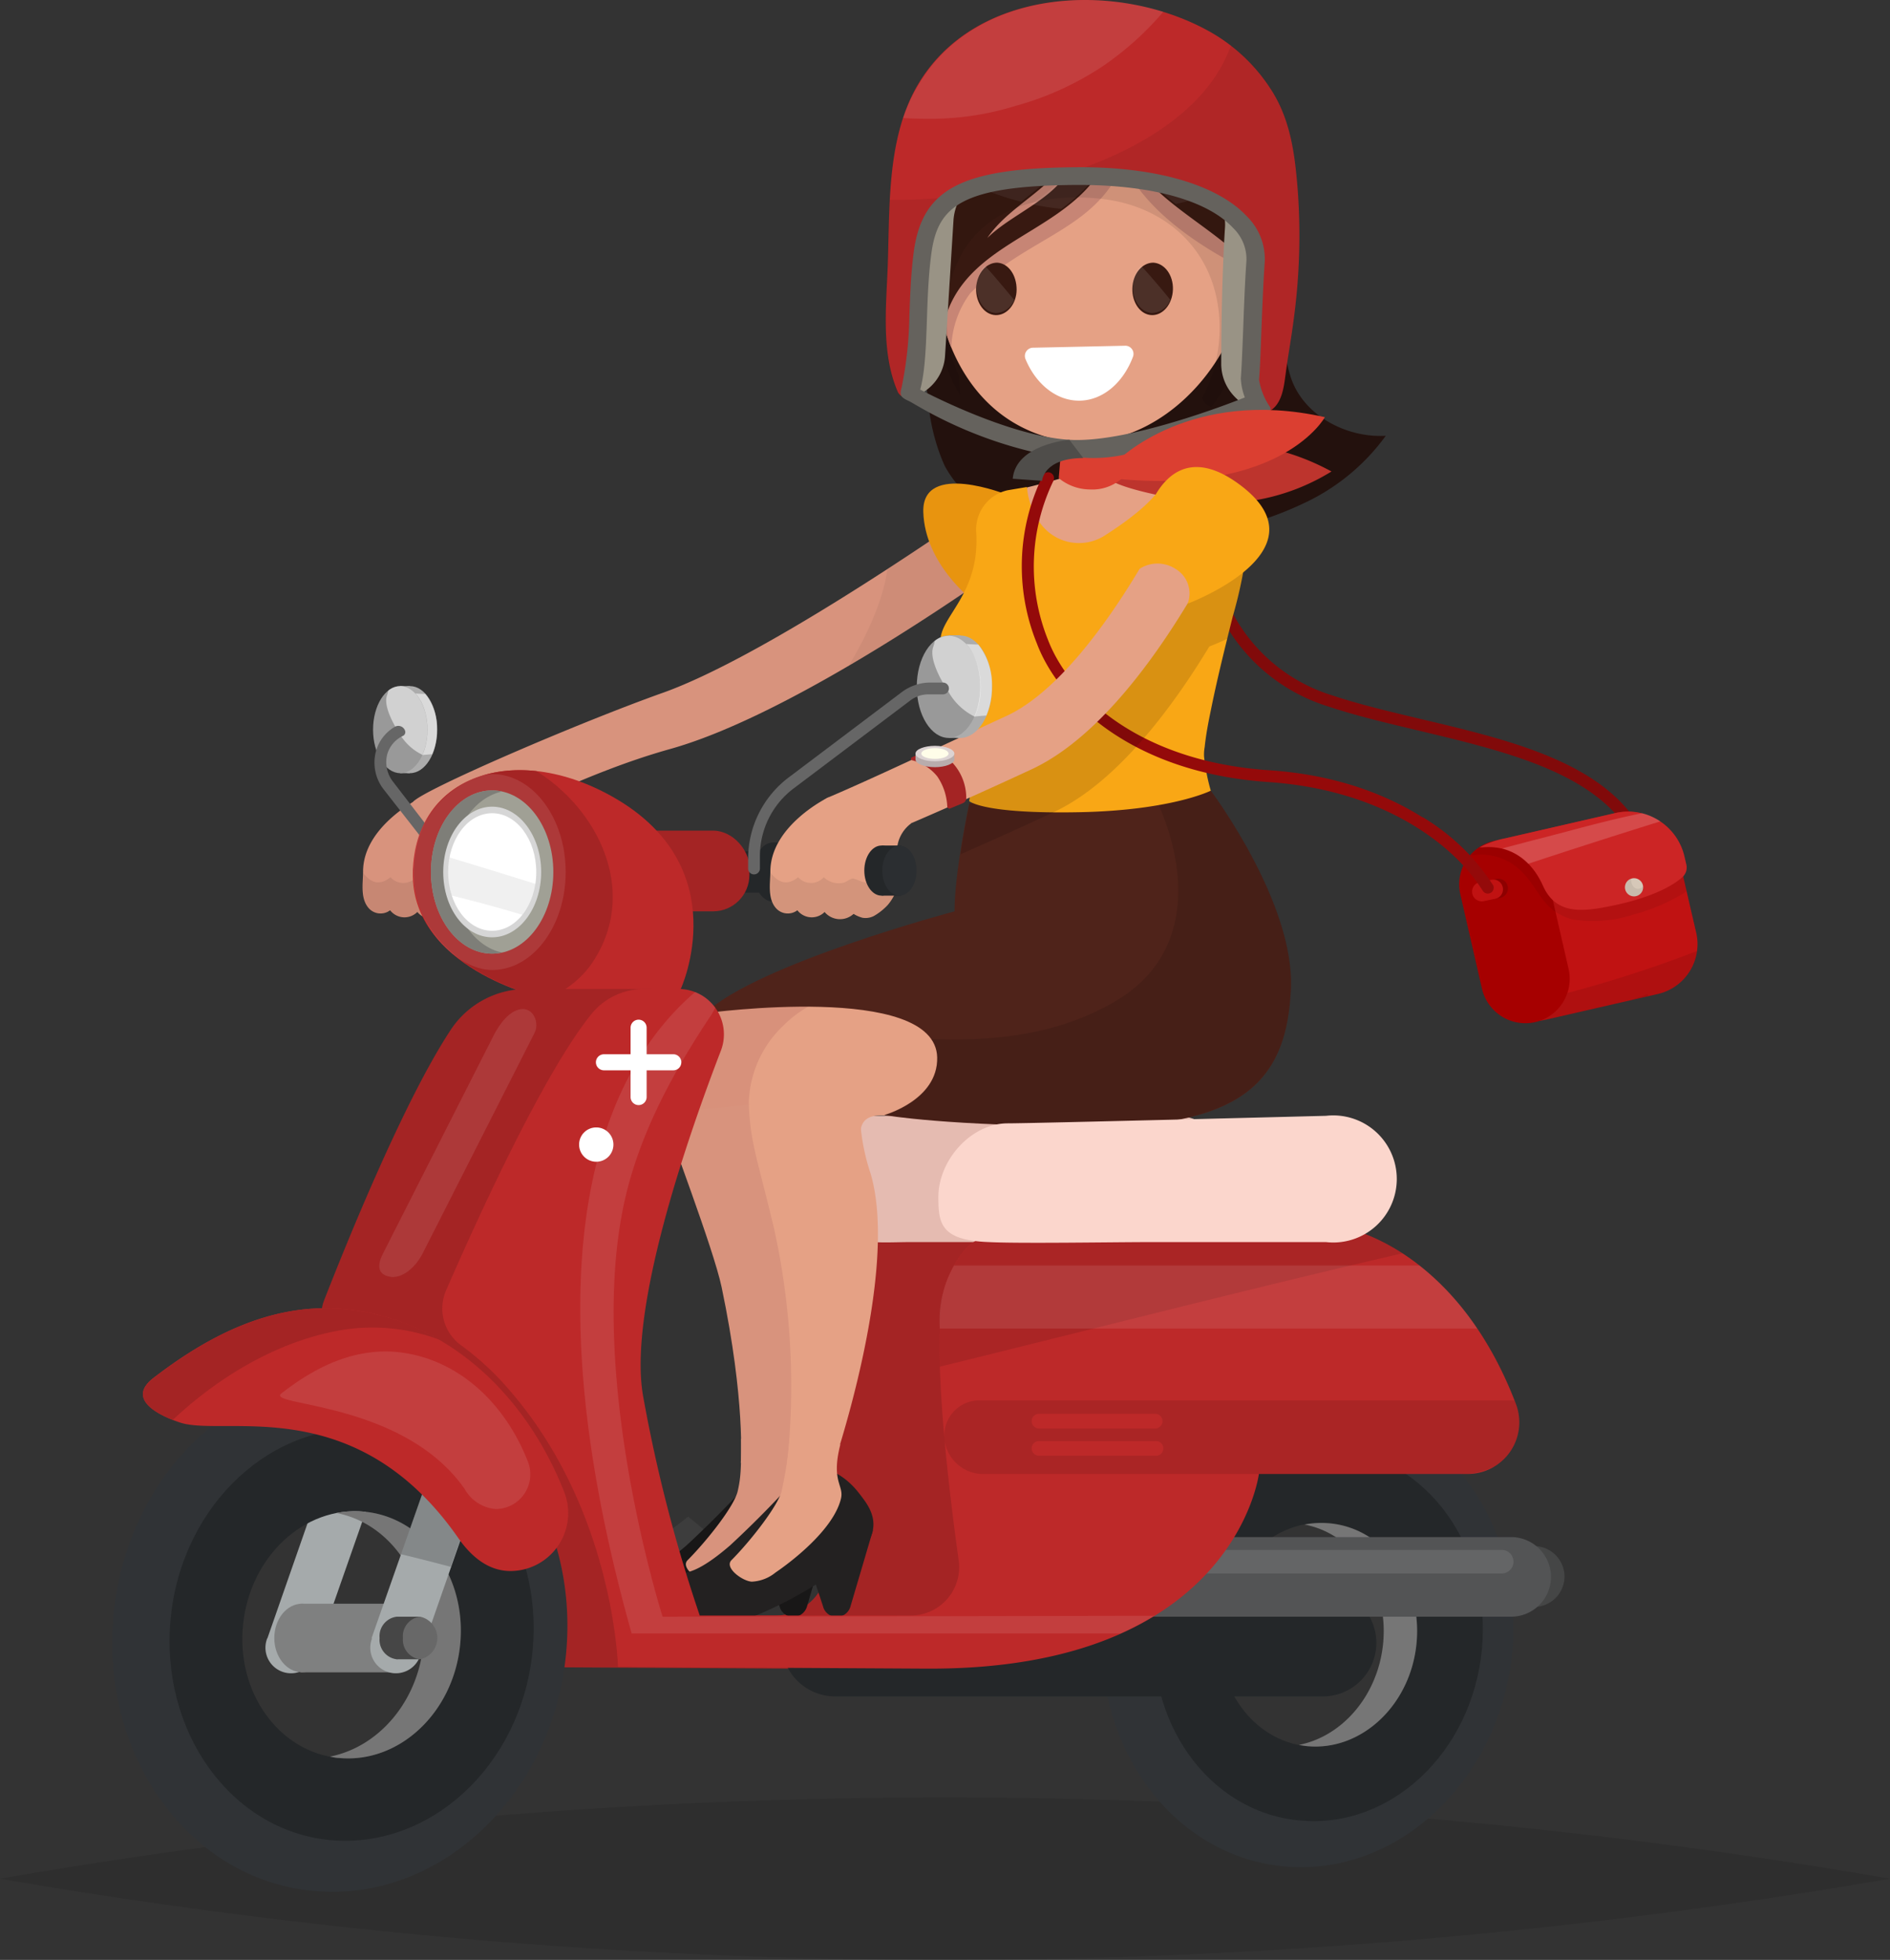 <svg xmlns="http://www.w3.org/2000/svg" viewBox="0 0 208.22 215.87"><rect x="0" y="0" width="208.22" height="215.87" fill="#333333" stroke="none"/><defs><style>.cls-1,.cls-11{opacity:0.1;}.cls-2{fill:#810a0a;}.cls-3{fill:#d8937d;}.cls-4{opacity:0.08;}.cls-5,.cls-6{opacity:0.05;}.cls-11,.cls-13,.cls-37,.cls-6,.cls-61,.cls-8{fill:#fff;}.cls-7{fill:#3f3f3f;}.cls-47,.cls-8{opacity:0.07;}.cls-9{fill:#545151;}.cls-10{fill:#654e4c;}.cls-12{fill:#acacac;}.cls-13{opacity:0.55;}.cls-14{fill:#999;}.cls-15{fill:#666;}.cls-16{fill:#242729;}.cls-17{fill:#454646;}.cls-18{fill:#a42424;}.cls-19{fill:#bd2929;}.cls-20{fill:#a5aaab;}.cls-21{fill:#303336;}.cls-22{fill:#767676;}.cls-23{fill:#7f8080;}.cls-24{fill:#e5bbb1;}.cls-25{opacity:0.2;}.cls-26{fill:#464646;}.cls-27{fill:#686868;}.cls-28{fill:#535455;}.cls-29{fill:#d8917b;}.cls-30{fill:#e5a185;}.cls-31{fill:#4f231a;}.cls-32{opacity:0.11;}.cls-33{fill:#23110d;}.cls-34{fill:#e8940f;}.cls-35{fill:#f9a715;}.cls-36{fill:#c78575;}.cls-38{fill:#381911;}.cls-39{fill:#181717;}.cls-40{fill:#232121;}.cls-41{fill:#fbd6cc;}.cls-42{fill:#96968a;}.cls-43{fill:#7e7e78;}.cls-44{fill:#d6d6d6;}.cls-45{opacity:0.06;}.cls-46{fill:#999385;}.cls-48{fill:#65625d;}.cls-49{fill:#940a0a;}.cls-50{opacity:0.13;}.cls-51{fill:#2b2e31;}.cls-52{fill:#bd342d;}.cls-53{fill:#db3f31;}.cls-54{fill:#b8acac;}.cls-55{fill:#dcd3d3;}.cls-56{fill:#fffde9;}.cls-57{fill:#c01212;}.cls-58{opacity:0.09;}.cls-59{fill:#a60000;}.cls-60{fill:#cc2525;}.cls-61{opacity:0.17;}.cls-62{fill:#d6c8b8;}.cls-63{fill:#8e0000;}.cls-64{fill:#4f4d4a;}</style></defs><title>Asset 1</title><g id="Layer_2" data-name="Layer 2"><g id="_ÎÓÈ_1" data-name="—ÎÓÈ_1"><path class="cls-1" d="M208.22,206.93a616,616,0,0,1-104.11,8.94A616,616,0,0,1,0,206.93a610,610,0,0,1,208.22,0Z"/><g id="_Group_" data-name="&lt;Group&gt;"><path id="_Path_" data-name="&lt;Path&gt;" class="cls-2" d="M178.77,90.59c-4.41-5.83-13.61-8-22.52-10.13-3.55-.84-6.91-1.64-9.93-2.65A19.87,19.87,0,0,1,133.41,65.3c0-.14-.08-.24-.11-.3l.49-.22.44-.64c.2.14.26.3.41.73a18.64,18.64,0,0,0,12.09,11.71c3,1,6.3,1.78,9.82,2.62,9.13,2.16,18.57,4.4,23.26,10.6Z"/></g><path id="_Path_2" data-name="&lt;Path&gt;" class="cls-3" d="M46.38,87.84S40,90.93,40,96c0,1.3-.34,3,.67,4.08a1.74,1.74,0,0,0,2.31.18,2,2,0,0,0,3,.19,2.21,2.21,0,0,0,3.19.21,3.66,3.66,0,0,0,1,.43,2,2,0,0,0,1.24-.2,6.46,6.46,0,0,0,1.54-1.23,5.5,5.5,0,0,0,1.13-4.86,3.85,3.85,0,0,1,1.42-4.1Z"/><path id="_Path_3" data-name="&lt;Path&gt;" class="cls-4" d="M50.16,97.13a9.72,9.72,0,0,0-1.07-.37c-.33,0-.74.39-1.08.47a2.36,2.36,0,0,1-2.16-.61,1.9,1.9,0,0,1-2.83,0c-1.33,1.07-2.28.46-3-.45,0,1.28-.3,2.94.67,3.93a1.74,1.74,0,0,0,2.31.18,2,2,0,0,0,3,.19,2.21,2.21,0,0,0,3.19.21,3.81,3.81,0,0,0,1,.43,2,2,0,0,0,1.24-.2,6.46,6.46,0,0,0,1.54-1.23,5.35,5.35,0,0,0,1.25-4.06A3.93,3.93,0,0,1,50.16,97.13Z"/><g id="_Group_2" data-name="&lt;Group&gt;"><path id="_Path_4" data-name="&lt;Path&gt;" class="cls-3" d="M111,58.2c-1-1.42-.8-3.94-2.24-2.93-6.35,4.43-25,17.17-35.63,21C63.82,79.57,46.59,87,45.51,88.32c.7,1.07,4.26-.57,4.87.55.5,2.63,1.25,2.22,1.55,2.14,4.36-1.2,12.18-5.79,21.93-8.52C85.78,79.15,103,67.57,109.65,62.92a3.24,3.24,0,0,0,.75-4.57Z"/></g><g id="_Group_3" data-name="&lt;Group&gt;" class="cls-5"><path id="_Path_5" data-name="&lt;Path&gt;" d="M111,58.2c-1-1.42-.8-3.94-2.24-2.93-2.34,1.63-6.35,4.39-11,7.41-.5,3.81-2.61,7.89-4.24,10.63,6.71-3.93,12.76-8,16.11-10.39a3.24,3.24,0,0,0,.75-4.57Z"/></g><path id="_Path_6" data-name="&lt;Path&gt;" class="cls-6" d="M75.81,167.05c-3.24,2.58-8.18,6-10.67,5.13l-.25-.08a18.81,18.81,0,0,0,.77,3.65c.77-.09,1.55-.19,2.32-.32a23.59,23.59,0,0,0,8.17-2.84,25.62,25.62,0,0,0,3.33-2.36c-.9-.83-1.8-1.65-2.75-2.44Z"/><path id="_Path_7" data-name="&lt;Path&gt;" class="cls-7" d="M140.2,35.52l1,1.5a64.68,64.68,0,0,1-1.63,8.41s-3.9,3.47-21.22,3c-13.5-.4-19.18-4.88-19.18-4.88s.94-5.2.69-6.63Z"/><path id="_Path_8" data-name="&lt;Path&gt;" class="cls-8" d="M110.57,29.46a2.31,2.31,0,0,0-2,2.52,2.83,2.83,0,0,0,0,.29c1.15-.64,2.29-1.28,3.42-2A1.79,1.79,0,0,0,110.57,29.46Z"/><path id="_Path_9" data-name="&lt;Path&gt;" class="cls-9" d="M102.42,91.64c.07.14,0,.07,0,0Z"/><path id="_Path_10" data-name="&lt;Path&gt;" class="cls-9" d="M102.42,91.64Z"/><polygon id="_Path_11" data-name="&lt;Path&gt;" class="cls-9" points="102.42 91.64 102.42 91.64 102.42 91.64 102.42 91.64"/><path id="_Path_12" data-name="&lt;Path&gt;" class="cls-10" d="M135.56,11.54v.06C135.69,11.68,135.68,11.64,135.56,11.54Z"/><path id="_Path_13" data-name="&lt;Path&gt;" class="cls-11" d="M104.52,14.66c-.66.12-1.33.26-2,.43Z"/><rect id="_Rectangle_" data-name="&lt;Rectangle&gt;" class="cls-12" x="44.09" y="75.57" width="1.07" height="9.59" transform="translate(89.24 160.73) rotate(180)"/><path id="_Path_14" data-name="&lt;Path&gt;" class="cls-12" d="M42.17,80.37c0,2.64,1.34,4.79,3,4.79s3-2.15,3-4.79-1.34-4.8-3-4.8S42.17,77.72,42.17,80.37Z"/><path id="_Path_15" data-name="&lt;Path&gt;" class="cls-13" d="M43.65,76.23c1.07.09,2.14.17,3.21.21a6,6,0,0,1,1.28,3.93,6.91,6.91,0,0,1-.52,2.7c-1.56.11-3.1.33-4.64.57a6.54,6.54,0,0,1-.81-3.27A5.79,5.79,0,0,1,43.65,76.23Z"/><path id="_Path_16" data-name="&lt;Path&gt;" class="cls-14" d="M41.1,80.37c0,2.64,1.34,4.79,3,4.79s3-2.15,3-4.79-1.34-4.8-3-4.8S41.1,77.72,41.1,80.37Z"/><path id="_Path_17" data-name="&lt;Path&gt;" class="cls-13" d="M44.05,80.86c-.65-1-1.85-3.1-1.41-4.28a2.69,2.69,0,0,0,.14-.52,2.13,2.13,0,0,1,1.31-.49c1.64,0,3,2.15,3,4.8a7,7,0,0,1-.55,2.77A5.79,5.79,0,0,1,44.05,80.86Z"/><g id="_Group_4" data-name="&lt;Group&gt;"><path id="_Path_18" data-name="&lt;Path&gt;" class="cls-15" d="M47,93l1-.79-4.67-6.07a3.5,3.5,0,0,1-.66-3.09,3.24,3.24,0,0,1,1.73-2,.46.46,0,0,0,.22-.58h0a.78.78,0,0,0-1.13-.41,4.5,4.5,0,0,0-2.09,2.76A4.81,4.81,0,0,0,42.31,87Z"/></g><path id="_Path_19" data-name="&lt;Path&gt;" class="cls-16" d="M47.79,98.32H94.7A2.27,2.27,0,0,0,97,96.05h0a2.28,2.28,0,0,0-2.27-2.28H47.79a2.29,2.29,0,0,0-2.28,2.28h0A2.28,2.28,0,0,0,47.79,98.32Z"/><path id="_Path_20" data-name="&lt;Path&gt;" class="cls-17" d="M168.11,177H169a3.37,3.37,0,0,0,3.36-3.36h0a3.37,3.37,0,0,0-3.36-3.35h-.92a3.37,3.37,0,0,0-3.36,3.35h0A3.37,3.37,0,0,0,168.11,177Z"/><rect id="_Rectangle_2" data-name="&lt;Rectangle&gt;" class="cls-18" x="64.79" y="91.5" width="17.77" height="8.89" rx="4" ry="4" transform="translate(147.35 191.88) rotate(180)"/><path id="_Path_21" data-name="&lt;Path&gt;" class="cls-19" d="M75,108.93s6.18-13.37-7.42-21.12c-10.94-6.23-21.88-2.33-22.1,8.24s14.08,13.81,14.08,13.81Z"/><path id="_Path_22" data-name="&lt;Path&gt;" class="cls-18" d="M59.09,84.93C66.22,89.39,70.5,98.72,65,106.4a10.85,10.85,0,0,1-4.32,3.4l-1,.06s-14.3-3.25-14.08-13.81C45.68,88.29,51.61,84.13,59.09,84.93Z"/><path id="_Path_23" data-name="&lt;Path&gt;" class="cls-18" d="M134,135.28s15.56,2.7,21,27.07H124.39S121.66,184,87.74,183.79l-33.93-.19s-.4-17.15-11.89-30.42a51.65,51.65,0,0,0-5-5.14,4.31,4.31,0,0,1-1.21-4.83c2.6-6.65,8.88-22.14,14-29.86a10,10,0,0,1,8.3-4.42H71.83s-10.35,31.29-8,44.55a109.69,109.69,0,0,0,7.59,24.46h14a5.72,5.72,0,0,0,5.66-6.62c-1.49-9.43-3.64-26-1-30.42,2.28-3.77,3.9-4.48,3.9-4.48Z"/><path id="_Path_24" data-name="&lt;Path&gt;" class="cls-20" d="M29.46,180.45l8-22.92a26.1,26.1,0,0,0,4.66.39,3,3,0,0,0,1.29-.31l-8.65,24.7a2.82,2.82,0,1,1-5.32-1.86Z"/><g id="_Group_5" data-name="&lt;Group&gt;"><path id="_Compound_Path_" data-name="&lt;Compound Path&gt;" class="cls-21" d="M34.52,208.27c13.76,1.31,26.22-10.29,27.82-25.9s-8.24-29.33-22-30.64S14.13,162,12.53,177.64,20.77,207,34.52,208.27Zm-11-26.94a18.86,18.86,0,0,1,1.13-5.49,2.42,2.42,0,0,1-.15-2.05c2-5.94,6.62-10.23,13.22-10.8a2.75,2.75,0,0,1,1.55.29c8.11,1.1,12.86,7.31,12.93,15.33,0,7.09-4.4,15.7-12.09,17.45C31.14,198.1,23.22,189.54,23.56,181.33Z"/></g><g id="_Group_6" data-name="&lt;Group&gt;"><path id="_Compound_Path_2" data-name="&lt;Compound Path&gt;" class="cls-16" d="M36.4,202.68c11,1,21-8.23,22.26-20.72s-6.59-23.47-17.6-24.51-21,8.23-22.25,20.72S25.4,201.64,36.4,202.68Zm-9.62-23.75c.77-7.49,6.75-13.06,13.35-12.43s11.33,7.21,10.56,14.7-6.75,13.06-13.35,12.43S26,186.42,26.78,178.93Z"/></g><path id="_Path_25" data-name="&lt;Path&gt;" class="cls-22" d="M46.63,181.2c.73-7.11-3.5-13.39-9.57-14.55a10.46,10.46,0,0,1,3.07-.15c6.6.62,11.33,7.21,10.56,14.7s-6.75,13.06-13.35,12.43c-.34,0-.67-.09-1-.15C41.64,192.45,46,187.51,46.63,181.2Z"/><path id="_Path_26" data-name="&lt;Path&gt;" class="cls-23" d="M30.22,180.42c0,2.08,1.37,3.77,3.06,3.77s3.06-1.69,3.06-3.77-1.37-3.78-3.06-3.78S30.22,178.33,30.22,180.42Z"/><rect id="_Path_27" data-name="&lt;Path&gt;" class="cls-23" x="33.09" y="176.64" width="10" height="7.56"/><g id="_Group_7" data-name="&lt;Group&gt;"><path id="_Compound_Path_3" data-name="&lt;Compound Path&gt;" class="cls-21" d="M141.43,205.57c12.44,1.18,23.7-9.31,25.16-23.43s-7.46-26.52-19.9-27.7-23.7,9.3-25.16,23.42S129,204.39,141.43,205.57Zm-9.92-24.37a16.64,16.64,0,0,1,1-5,2.16,2.16,0,0,1-.15-1.85c1.8-5.37,6-9.26,12-9.77a2.48,2.48,0,0,1,1.41.26c7.33,1,11.63,6.61,11.69,13.87.05,6.41-4,14.19-10.94,15.77C138.37,196.37,131.2,188.63,131.51,181.2Z"/></g><g id="_Group_8" data-name="&lt;Group&gt;"><path id="_Compound_Path_4" data-name="&lt;Compound Path&gt;" class="cls-16" d="M143.13,200.51c10,1,19-7.44,20.12-18.74s-6-21.22-15.91-22.16-19,7.44-20.13,18.74S133.17,199.57,143.13,200.51ZM134.42,179c.7-6.78,6.1-11.81,12.08-11.24s10.24,6.52,9.55,13.3S149.94,192.9,144,192.33,133.72,185.81,134.42,179Z"/></g><path id="_Path_28" data-name="&lt;Path&gt;" class="cls-22" d="M152.37,181.09c.66-6.44-3.16-12.12-8.65-13.17a9.9,9.9,0,0,1,2.78-.13c6,.56,10.24,6.52,9.55,13.3S149.94,192.9,144,192.33a8.87,8.87,0,0,1-.9-.14C147.86,191.26,151.78,186.79,152.37,181.09Z"/><path id="_Path_29" data-name="&lt;Path&gt;" class="cls-23" d="M137.53,180.38c0,1.88,1.24,3.41,2.77,3.41s2.77-1.53,2.77-3.41S141.83,177,140.3,177,137.53,178.49,137.53,180.38Z"/><rect id="_Path_30" data-name="&lt;Path&gt;" class="cls-23" x="140.13" y="176.96" width="9.05" height="6.84"/><path id="_Path_31" data-name="&lt;Path&gt;" class="cls-24" d="M90.75,134.13a3.82,3.82,0,0,1-.3-1.13c-.41-3.16,1.82-10.1,5.81-10.1H130a7,7,0,0,1,0,13.91H100.1C97.17,136.81,92.1,137.35,90.75,134.13Z"/><path id="_Path_32" data-name="&lt;Path&gt;" class="cls-20" d="M40.93,180.45l9-25.62a13.17,13.17,0,0,0,4.38,4.55l-8,22.93a2.82,2.82,0,1,1-5.32-1.86Z"/><path id="_Path_33" data-name="&lt;Path&gt;" class="cls-25" d="M44.18,171.19l5.72-16.36a13.17,13.17,0,0,0,4.38,4.55l-4.62,13.2Q46.93,171.85,44.18,171.19Z"/><g id="_Group_9" data-name="&lt;Group&gt;"><path id="_Path_34" data-name="&lt;Path&gt;" class="cls-26" d="M41.82,180.42a2.16,2.16,0,0,0,1.89,2.34,2.4,2.4,0,0,0,0-4.69A2.16,2.16,0,0,0,41.82,180.42Z"/><rect id="_Rectangle_3" data-name="&lt;Rectangle&gt;" class="cls-26" x="43.71" y="178.07" width="2.58" height="4.69" transform="translate(90 360.83) rotate(180)"/><path id="_Path_35" data-name="&lt;Path&gt;" class="cls-27" d="M44.39,180.42a2.16,2.16,0,0,0,1.9,2.34,2.4,2.4,0,0,0,0-4.69A2.16,2.16,0,0,0,44.39,180.42Z"/></g><path id="_Path_36" data-name="&lt;Path&gt;" class="cls-16" d="M104.48,182.38c3-.15,6,.12,8.57-1.71a7.77,7.77,0,0,0,3-5.62h29.68a5.9,5.9,0,1,1,0,11.8H92a5.91,5.91,0,0,1-5.61-4.09C92.44,182.89,98.44,182.7,104.48,182.38Z"/><path id="_Path_37" data-name="&lt;Path&gt;" class="cls-28" d="M123.42,178.07h43.06a4.39,4.39,0,0,0,4.39-4.38h0a4.4,4.4,0,0,0-4.39-4.39H123.42a4.4,4.4,0,0,0-4.39,4.39h0A4.4,4.4,0,0,0,123.42,178.07Z"/><g id="_Group_10" data-name="&lt;Group&gt;"><path id="_Path_38" data-name="&lt;Path&gt;" class="cls-29" d="M98.38,110.51l-6.56-.7c-4.26-.45-11.56-.47-14.83,2.3s-4.78,5.19-3.82,10.7a18.34,18.34,0,0,0,1.18,3.45c2.08.39,2.64-2.23,4.75-2,1.75.23,3.52.4,5.28.55.38,0,.76,0,1.13,0-.25-.71-.53,1.16-.84.4-1.72-4.17,4.86-4.14,5.59-4.06l7.29.7a5.56,5.56,0,0,0,6.06-5A5.88,5.88,0,0,0,98.38,110.51Z"/></g><g id="_Group_11" data-name="&lt;Group&gt;"><path id="_Path_39" data-name="&lt;Path&gt;" class="cls-30" d="M107.33,109.2H95.53a12.77,12.77,0,0,0-9.17,3.71,12.14,12.14,0,0,0-3.31,12.53l.24.82,1.28-.05a2.1,2.1,0,0,1,1.89-.2l1.11.09c2.6-.22,4.72.1,7.33,0-.94-4.88,3.77-2.77,6.21-2.91,3.11-.19,6.39-.45,6.39-.45,3,0,5.72-3.22,5.72-7.61h0A5.89,5.89,0,0,0,107.33,109.2Z"/></g><path id="_Path_40" data-name="&lt;Path&gt;" class="cls-31" d="M77.68,111.6s25.4-3.49,25.57,4.88c.1,4.7-5.83,6.34-5.83,6.34s6.91,1.24,23.51,1.24,20.86-5.6,21.29-15.13-8.83-21.84-8.83-21.84l-26.61,1.39s-1.62,7.5-1.62,11.9C105.16,100.38,83.47,106.14,77.68,111.6Z"/><path id="_Path_41" data-name="&lt;Path&gt;" class="cls-32" d="M133.39,87.09l-6.31.33c3.88,7.94,4.53,17.74-4.2,22.86-6.24,3.67-13.24,4.43-20.29,4.16a3.57,3.57,0,0,1,.66,2c.1,4.7-5.83,6.34-5.83,6.34s6.91,1.24,23.51,1.24,20.86-5.6,21.29-15.13S133.39,87.09,133.39,87.09Z"/><path id="_Path_42" data-name="&lt;Path&gt;" class="cls-30" d="M108.07,60.79l.88.7c1.78-1.81,4.6-2.94,5.89-5-.85-.4-1.71-.81-2.58-1.24C110.85,57.1,109.44,58.93,108.07,60.79Z"/><path id="_Path_43" data-name="&lt;Path&gt;" class="cls-33" d="M123.16,7.2s-3.31-2.9-6.51-1.32a38.54,38.54,0,0,0-10.32,7.55c-1.82,1.86-4.66,4.69-5.24,7.32a33.5,33.5,0,0,0-.71,6.3c0,2,.77,3.71,1.15,5.61a18.6,18.6,0,0,1,.5,5.8,20.26,20.26,0,0,0,.21,5.32,21.85,21.85,0,0,0,1.83,7.52,13.31,13.31,0,0,0,6.85,6,18.93,18.93,0,0,0,4.32,1.18c1.43.23,2.92.14,4.32.5a9.64,9.64,0,0,0,3.17.37c1.62-.09,3.23.21,4.84.11a46.59,46.59,0,0,0,5.76-.77,40.12,40.12,0,0,0,10.75-3.47A23.26,23.26,0,0,0,152.67,48c-4.45.25-9.2-2.33-10.51-6.58s-.7-8.77-1.46-13a42.64,42.64,0,0,0-3.19-10.54c-1.74-3.75-4.28-7.44-7.88-9.63a9.76,9.76,0,0,0-3.74-1.43A20.74,20.74,0,0,0,123.16,7.2Z"/><path id="_Path_44" data-name="&lt;Path&gt;" class="cls-30" d="M129.81,54.31a5.78,5.78,0,0,1,0-2.23l-.49,0a44.55,44.55,0,0,0-7.39.4,27.34,27.34,0,0,1-4.34,0c-2.51.75-4.42,1.2-4.42,1.2a11.48,11.48,0,0,1-2.67,3.18l.3.75c1,2.68,1.92,5.41,2.86,8.12,2.75-1.15,5.51-2.26,8.31-3.29s5.48-1.92,8.26-2.75A24.79,24.79,0,0,0,129.81,54.31Z"/><path id="_Path_45" data-name="&lt;Path&gt;" class="cls-34" d="M111,54.51s-9.44-3.81-9.28,1.88,5.36,9.67,5.36,9.67Z"/><path id="_Path_46" data-name="&lt;Path&gt;" class="cls-35" d="M107.07,80.74a28.84,28.84,0,0,1-.29,7.49s1.42,1.44,12.13,1.23c10.17-.2,14.48-2.37,14.48-2.37a22.6,22.6,0,0,1-.74-3.75,4.62,4.62,0,0,1,.07-1.07c.14-1.35.4-2.7.67-4,.7-3.48,1.56-6.92,2.42-10.36a48.2,48.2,0,0,0,1.53-7.33c.31-3.71-1.2-7.38-5.18-8.15-.28,0-3.68-.68-3.69-.42-.06,2.3-3.85,5.12-6.8,7a5.26,5.26,0,0,1-7.17-1.53,7.9,7.9,0,0,1-1.36-3.84L111,54a4.44,4.44,0,0,0-3.46,4.47c.51,7-4.08,9.48-3.92,12.2a18.34,18.34,0,0,0,1.71,6.3C106,78.44,106.82,79.16,107.07,80.74Z"/><path id="_Path_47" data-name="&lt;Path&gt;" class="cls-30" d="M119.91,59.36h0a3.7,3.7,0,0,1-3.26-4l.44-8.95a3.66,3.66,0,0,1,3.63-3.68h0a3.68,3.68,0,0,1,3.26,4l-.43,9A3.69,3.69,0,0,1,119.91,59.36Z"/><path id="_Path_48" data-name="&lt;Path&gt;" class="cls-36" d="M123.85,49.41l.13-2.69a3.47,3.47,0,1,0-6.89-.34l-.15,3.06A14,14,0,0,0,123.85,49.41Z"/><path id="_Path_49" data-name="&lt;Path&gt;" class="cls-30" d="M119.84,48.68a14.75,14.75,0,0,1-6.79-1.4c-9.84-4.56-12.16-18.5-8.07-27.66l.06-.14a18.45,18.45,0,0,1,1.68-3,18.18,18.18,0,0,1,9.11-7.19,16.43,16.43,0,0,1,5.34-.84c10.79,0,16.73,11.58,16.22,21.2C136.89,39,129.07,48.32,119.84,48.68Z"/><path id="_Path_50" data-name="&lt;Path&gt;" class="cls-36" d="M121.17,8.48a16.43,16.43,0,0,0-5.34.84,18.18,18.18,0,0,0-9.11,7.19,18.45,18.45,0,0,0-1.68,3l-.06.14a24.58,24.58,0,0,0-.17,18.64,10.52,10.52,0,0,1,2.09-6c6.57-6.39,13.76-6.88,16.89-14.39,2.59,6.26,11.21,10.74,13.6,11.84.05-.4,0,.39,0,0C137.9,20.06,132,8.52,121.17,8.48Z"/><path id="_Path_51" data-name="&lt;Path&gt;" class="cls-37" d="M124,38.08a.9.9,0,0,1,.81,1.24c-1.06,2.8-3.26,4.75-5.82,4.81s-4.85-1.8-6-4.55a.91.91,0,0,1,.76-1.28Z"/><g id="_Group_12" data-name="&lt;Group&gt;"><path id="_Path_52" data-name="&lt;Path&gt;" class="cls-38" d="M109.86,28.93c-1.23,0-2.27,1.23-2.32,2.83s.92,2.92,2.16,2.95S112,33.48,112,31.89,111.1,29,109.86,28.93Z"/><path id="_Path_53" data-name="&lt;Path&gt;" class="cls-11" d="M107.58,31.52c0,1.59.91,2.91,2.15,2.95a2.23,2.23,0,0,0,2-1.44c-1.06-1.27-2.11-2.53-3.21-3.76A3.19,3.19,0,0,0,107.58,31.52Z"/><path id="_Path_54" data-name="&lt;Path&gt;" class="cls-38" d="M127.06,28.93c-1.23,0-2.27,1.23-2.31,2.83s.91,2.92,2.15,2.95,2.27-1.23,2.32-2.82S128.3,29,127.06,28.93Z"/><path id="_Path_55" data-name="&lt;Path&gt;" class="cls-11" d="M124.78,31.52c0,1.59.92,2.91,2.15,2.95a2.23,2.23,0,0,0,2-1.44c-1-1.27-2.11-2.53-3.21-3.76A3.19,3.19,0,0,0,124.78,31.52Z"/></g><path id="_Compound_Path_5" data-name="&lt;Compound Path&gt;" class="cls-38" d="M141.31,32.79C139,10.57,127,5.07,123.16,7.2c0,0-3.31-2.9-6.51-1.32a46.15,46.15,0,0,0-8.76,5.8,4.81,4.81,0,0,1-.49.75C104.16,16.63,101,21,100,26.28c.18,2.63-.06,5.38,0,7.73,0,.35,0,.69,0,1a22.11,22.11,0,0,1,3.36,5.07,26.8,26.8,0,0,1,.39-3.27c1.88-12.51,18.8-10.2,19.53-24.83,0,10,11.13,12,16.13,19.48,1.22,1.83,1.45,4.75,2,6.74A31.53,31.53,0,0,0,141.31,32.79Zm-32.54-6.57c2.51-3.76,7.72-5.64,9.6-10C118.37,21.21,111.9,23.09,108.77,26.22Z"/><path id="_Path_56" data-name="&lt;Path&gt;" class="cls-8" d="M129.53,22.47a17.68,17.68,0,0,0,4.71-1.71,22.91,22.91,0,0,0,3.55-2.46,29.06,29.06,0,0,0-2-3.87l-.36.17a21.7,21.7,0,0,1-9,5A24.24,24.24,0,0,0,129.53,22.47Z"/><path id="_Path_57" data-name="&lt;Path&gt;" class="cls-8" d="M112.53,22.22c1-.84,2.11-1.66,3.08-2.57-1-.21-1.89-.45-2.8-.74A36.71,36.71,0,0,1,107.63,17a15.36,15.36,0,0,1-3.24-2.2,31.73,31.73,0,0,0-2.1,2.47A27.09,27.09,0,0,0,112.53,22.22Z"/><path id="_Path_58" data-name="&lt;Path&gt;" class="cls-8" d="M116.92,23A18.75,18.75,0,0,0,120,20.27a27,27,0,0,1-3.24-.39,17.13,17.13,0,0,1-3.17,2.6C114.69,22.72,115.8,22.89,116.92,23Z"/><path id="_Path_59" data-name="&lt;Path&gt;" class="cls-30" d="M140.39,33.87c-.77,2.34-2.74,3.79-4.4,3.24s-2.36-2.88-1.59-5.23,2.74-3.79,4.4-3.24S141.17,31.53,140.39,33.87Z"/><g id="_Group_13" data-name="&lt;Group&gt;"><path id="_Path_60" data-name="&lt;Path&gt;" class="cls-3" d="M73.16,122.77c.49,1.91,5.44,14.73,6.34,19,2.65,12.63,2.11,19.35,2.11,19.35l5.06.47s3.54-25.59,3.74-26.5c.12-.55-3.11-6.19-4.59-14.1C81.12,122.2,77.9,121.82,73.16,122.77Z"/><path id="_Path_61" data-name="&lt;Path&gt;" class="cls-39" d="M91.34,168.66l-2.42,8.23a1.59,1.59,0,0,1-1.87,1.17h0a1.53,1.53,0,0,1-1.17-1.14l-1.16-3.48a.6.6,0,0,1,.24-.62l5.13-3.55C90.53,169,91.48,168.14,91.34,168.66Z"/><path id="_Path_62" data-name="&lt;Path&gt;" class="cls-39" d="M84.08,161.52a113.71,113.71,0,0,1-8.44,8.69c-3.46,3-4.62,2.86-5.12,3.11-2.18,1.09-.92,3.17-.46,3.65a6.17,6.17,0,0,0,3.87,1.92c2.21.17,4.32-.82,6.28-1.71a46,46,0,0,0,6.91-4c.48-.33.95-.66,1.41-1,4.88-3.54,2.32-6.37,1.39-7.62C87.26,161.06,84.08,161.52,84.08,161.52Z"/><g id="_Group_14" data-name="&lt;Group&gt;"><path id="_Path_63" data-name="&lt;Path&gt;" class="cls-3" d="M81.65,158.48c0,3,0,4.13-.38,5.77s-3.31,5.37-5.52,7.6c-.82.83,1.23,2.32,2.24,2.36a4.41,4.41,0,0,0,2.6-1c1.72-1.16,6.36-4.69,7.22-8.11.38-1.53-1.13-1.83-.07-6Z"/></g><path id="_Path_64" data-name="&lt;Path&gt;" class="cls-30" d="M94.75,120.67c-4.11-.08-10-.27-12.25,1,.15,4.23,1,6.15,2.77,13.62a80.44,80.44,0,0,1,1.4,26.33l4.92.47s7.56-21.77,4.33-32.81A23,23,0,0,1,94.75,120.67Z"/><path id="_Path_65" data-name="&lt;Path&gt;" class="cls-40" d="M96.14,168.66l-2.43,8.23a1.58,1.58,0,0,1-1.86,1.17h0a1.54,1.54,0,0,1-1.18-1.14l-1.15-3.48a.58.58,0,0,1,.24-.62l5.13-3.55C95.33,169,96.27,168.14,96.14,168.66Z"/><path id="_Path_66" data-name="&lt;Path&gt;" class="cls-40" d="M88.88,161.52a113.71,113.71,0,0,1-8.44,8.69c-3.47,3-4.62,2.86-5.12,3.11-2.18,1.09-.92,3.17-.46,3.65a6.14,6.14,0,0,0,3.87,1.92c2.21.17,4.32-.82,6.28-1.71a46,46,0,0,0,6.91-4c.48-.33,1-.66,1.41-1,4.88-3.54,2.32-6.37,1.38-7.62C92.05,161.06,88.88,161.52,88.88,161.52Z"/><g id="_Group_15" data-name="&lt;Group&gt;"><path id="_Path_67" data-name="&lt;Path&gt;" class="cls-30" d="M87,158.48a46.26,46.26,0,0,1-.89,5.77c-.4,1.58-3.32,5.37-5.53,7.6-.81.83,1.24,2.32,2.25,2.36a4.43,4.43,0,0,0,2.6-1c1.71-1.16,6.36-4.69,7.21-8.11.39-1.53-1.12-1.83-.06-6Z"/></g></g><path id="_Path_68" data-name="&lt;Path&gt;" class="cls-11" d="M130.34,173.31h35.1a1.3,1.3,0,0,0,1.3-1.3h0a1.3,1.3,0,0,0-1.3-1.3h-35.1A1.3,1.3,0,0,0,129,172h0A1.31,1.31,0,0,0,130.34,173.31Z"/><path id="_Path_69" data-name="&lt;Path&gt;" class="cls-19" d="M148.28,135.28s12.13,2.1,18.73,19.36a5.69,5.69,0,0,1-5.32,7.71h-23S136,184,102,183.79l-33.92-.19s-.4-17.15-11.9-30.42a30.68,30.68,0,0,0-5.38-5,5,5,0,0,1-1.65-6.06c3.37-7.74,10.7-23.87,16-30.42A7.44,7.44,0,0,1,71,108.93h3.8a5,5,0,0,1,4.64,6.74c-3.85,10-10.26,28.68-8.59,38.1a166.08,166.08,0,0,0,6.24,24.17h23.25a5.33,5.33,0,0,0,5.28-6.06c-1.29-9.22-3.27-26.2-1.24-31,1.91-4.48,3.9-4.48,3.9-4.48Z"/><path id="_Path_70" data-name="&lt;Path&gt;" class="cls-1" d="M103.55,150.53c-.13-4.24.06-7.82.83-9.63,1.91-4.48,3.9-4.48,3.9-4.48l40-1.14a18.81,18.81,0,0,1,6.22,2.77C137.47,142,120.53,146.36,103.55,150.53Z"/><path id="_Path_71" data-name="&lt;Path&gt;" class="cls-11" d="M103.54,146.33a12.16,12.16,0,0,1,1.57-6.94h51.27a29.91,29.91,0,0,1,6.36,6.94Z"/><path id="_Path_72" data-name="&lt;Path&gt;" class="cls-11" d="M76.59,109.26A5,5,0,0,1,78.8,111l-.38.7c-4.26,6.36-8,13.22-9.64,20.72C64.57,151.63,73,178.07,73,178.07l54.17-.1a32.93,32.93,0,0,1-3.71,1.95H69.59C58.8,141.56,64.7,119.43,76.59,109.26Z"/><path id="_Path_73" data-name="&lt;Path&gt;" class="cls-41" d="M103.38,131.86c0-4.12,3.64-8.13,7.63-8.13,2.85,0,35.08-.83,35.08-.83a7,7,0,1,1,0,13.91H126.32c-3.37,0-14,.17-17.32,0C103.65,136.63,103.38,134.78,103.38,131.86Z"/><ellipse id="_Path_74" data-name="&lt;Path&gt;" class="cls-42" cx="54.22" cy="96.05" rx="6.74" ry="8.99"/><path id="_Path_75" data-name="&lt;Path&gt;" class="cls-11" d="M45.51,96.05c0,6,4.9,10.79,8.71,10.79,4.47,0,8.1-4.83,8.1-10.79s-3.63-10.79-8.1-10.79C52,85.26,45.51,88.33,45.51,96.05Z"/><path id="_Path_76" data-name="&lt;Path&gt;" class="cls-43" d="M54.22,87.06a5.68,5.68,0,0,1,1.09.12c-3.21.7-5.66,4.4-5.66,8.87s2.45,8.17,5.66,8.87a5.68,5.68,0,0,1-1.09.12c-3.72,0-6.74-4-6.74-9S50.5,87.06,54.22,87.06Z"/><path id="_Path_77" data-name="&lt;Path&gt;" class="cls-44" d="M48.83,96.05c0,4,2.41,7.19,5.39,7.19s5.4-3.22,5.4-7.19-2.42-7.2-5.4-7.2S48.83,92.08,48.83,96.05Z"/><path id="_Path_78" data-name="&lt;Path&gt;" class="cls-37" d="M49.37,96.05c0,3.58,2.17,6.47,4.85,6.47s4.86-2.89,4.86-6.47-2.17-6.48-4.86-6.48S49.37,92.47,49.37,96.05Z"/><path id="_Path_79" data-name="&lt;Path&gt;" class="cls-1" d="M123.63,12.62,118,12.41a13.6,13.6,0,0,0-14,13.07l-.37,10.22a13.52,13.52,0,0,0,2.16,7.81c-.06-.69-.11-1.4-.15-2.12-2.15-4.72-1.82-11.26,1.5-15.15,3.52-4.14,9.49-4.95,14.58-4.29,6.09.79,11,4.71,12.3,10.83a16.41,16.41,0,0,1-1.58,11.06,1.66,1.66,0,0,0,1,1,13.48,13.48,0,0,0,3-7.94l.36-10.22A13.59,13.59,0,0,0,123.63,12.62Z"/><path id="_Path_80" data-name="&lt;Path&gt;" class="cls-45" d="M49.78,98.65a8.43,8.43,0,0,1-.41-2.6,8.27,8.27,0,0,1,.16-1.6c3.16.94,6.3,1.92,9.45,2.9a7.18,7.18,0,0,1-1.43,3.41C55,100,52.39,99.28,49.78,98.65Z"/><path id="_Path_81" data-name="&lt;Path&gt;" class="cls-19" d="M19.85,156.69c-2.19-.72-6-2.51-3-4.88,6.39-4.93,13.44-8.41,21.29-7.6,10.82,1.11,19.65,9.06,24,20.08a6.38,6.38,0,0,1-5.9,8.75c-2.45,0-4.34-1.61-5.74-3.62C39.17,153.15,24.76,158.3,19.85,156.69Z"/><path id="_Path_82" data-name="&lt;Path&gt;" class="cls-11" d="M31,153.48c3.84-3,8.06-5,12.77-4.56,6.5.66,11.79,5.43,14.38,12.05a3.82,3.82,0,0,1-3.54,5.24A4.31,4.31,0,0,1,51.19,164C44.39,154.28,29.19,154.9,31,153.48Z"/><path id="_Path_83" data-name="&lt;Path&gt;" class="cls-18" d="M37.4,146.54c-6.64,1.18-13.11,4.92-18.37,9.86-2.17-.86-4.84-2.49-2.14-4.59,6.39-4.93,13.44-8.41,21.29-7.6a25.68,25.68,0,0,1,10.3,3.38A20.94,20.94,0,0,0,37.4,146.54Z"/><path id="_Path_84" data-name="&lt;Path&gt;" class="cls-16" d="M84.46,96.05c0,1.79.94,3.25,2.11,3.25s2.11-1.46,2.11-3.25-.94-3.25-2.11-3.25S84.46,94.25,84.46,96.05Z"/><path id="_Path_85" data-name="&lt;Path&gt;" class="cls-16" d="M83,96.05c0,1.79,1,3.25,2.12,3.25s2.11-1.46,2.11-3.25-1-3.25-2.11-3.25S83,94.25,83,96.05Z"/><rect id="_Rectangle_4" data-name="&lt;Rectangle&gt;" class="cls-16" x="85.11" y="92.8" width="1.46" height="6.5" transform="translate(171.68 192.1) rotate(180)"/><path id="_Compound_Path_6" data-name="&lt;Compound Path&gt;" class="cls-1" d="M104.05,158.46v.07a4.31,4.31,0,0,0,4,3.82h53.61a8.52,8.52,0,0,0,3-.84,5.68,5.68,0,0,0,2.36-6.87c-.06-.14-.11-.27-.16-.4H107.9A3.87,3.87,0,0,0,104.05,158.46Zm9.61,1.07a.8.8,0,0,1,.81-.8h12.79a.81.81,0,1,1,0,1.61H114.47A.81.81,0,0,1,113.66,159.53Zm0-3a.81.81,0,0,1,.81-.81h12.79a.81.81,0,0,1,0,1.62H114.47A.81.81,0,0,1,113.66,156.56Z"/><path id="_Path_86" data-name="&lt;Path&gt;" class="cls-11" d="M43.07,140.64c1,.14,2.44-.65,3.44-2.48l12.38-24.39c.51-1,0-2.6-1.27-2.63-1.44,0-2.65,1.75-3.23,2.9L42.18,138.1C41.63,139.18,41.44,140.42,43.07,140.64Z"/><path id="_Path_87" data-name="&lt;Path&gt;" class="cls-46" d="M138.59,45.35s-3.9-1.23-4.05-5.14c0-.89,0-8.73.42-15.19a4.65,4.65,0,0,0-4.33-4.92c-5.29-.35-14-.9-19.58-1.25a5.83,5.83,0,0,0-6,5.33l-.93,14.93a5.09,5.09,0,0,1-3.22,4.5,3.1,3.1,0,0,1-.93.2c-1.83.08,2.42-27.92,2.73-28.06S132.67,18,132.67,18s7.85,8.58,8,9.81S138.59,45.35,138.59,45.35Z"/><path id="_Path_88" data-name="&lt;Path&gt;" class="cls-19" d="M129.68,20.19l-19.53-.78a8.15,8.15,0,0,0-8.47,7.81l-.61,15.5a1.14,1.14,0,0,1-2.17.43c-1.84-4.27-1.27-9.33-1.1-13.87.23-6.5-.11-14.06,3.28-19.88,6.27-10.75,21.76-11.54,31.86-6.1a19.23,19.23,0,0,1,7.21,6.75c2.08,3.33,2.53,7.14,2.83,11a68.52,68.52,0,0,1-.42,13.88c-.26,2.08-.64,4.15-.92,6.23-.19,1.41-.38,3.33-1.77,4.11a1.53,1.53,0,0,1-2.26-1.38l.58-14.47A8.87,8.87,0,0,0,129.68,20.19Z"/><path class="cls-11" d="M101.89,13.08a31.69,31.69,0,0,0,10-1.42,33.13,33.13,0,0,0,9.75-4.47,33.76,33.76,0,0,0,6.52-5.89c-9.69-3-21.71-1-27,8.1A18.17,18.17,0,0,0,99.49,13C100.28,13.05,101.08,13.08,101.89,13.08Z"/><path id="_Path_89" data-name="&lt;Path&gt;" class="cls-47" d="M98,22c-.14,2.49-.16,5-.24,7.33-.17,4.54-.74,9.6,1.1,13.87a1.14,1.14,0,0,0,2.17-.43l.61-15.5a8.12,8.12,0,0,1,2.47-5.51A53.81,53.81,0,0,1,98,22Z"/><path id="_Path_90" data-name="&lt;Path&gt;" class="cls-47" d="M143,21c-.3-3.85-.75-7.66-2.83-11a19.14,19.14,0,0,0-4.56-5c-2.74,7.75-11.74,12.36-19.77,14.61l13.86.55a8.87,8.87,0,0,1,8.51,9.22l-.58,14.47a1.53,1.53,0,0,0,2.26,1.38c1.39-.78,1.58-2.7,1.77-4.11.28-2.08.66-4.15.92-6.23A68.52,68.52,0,0,0,143,21Z"/><g id="_Group_16" data-name="&lt;Group&gt;"><path id="_Path_91" data-name="&lt;Path&gt;" class="cls-48" d="M137.87,45.17a1.12,1.12,0,0,0,1.5.43l.32-.18c.24-.17.38-.35.22-.6a7.34,7.34,0,0,1-1.2-3c.1-1.16.17-3,.25-5.24.1-2.46.2-5.25.38-7.78a6.63,6.63,0,0,0-2-5c-3.24-3.45-10-5.42-18.47-5.38-12.85.05-17.26,2.31-18.2,9.31-.32,2.4-.41,4.9-.49,7.32a41.64,41.64,0,0,1-.85,7.62c-.18.69-.3,1.08.92,1.54h0c.3.15.75-.18.87-.5.77-2,.88-5.1,1-8.59.08-2.37.17-4.82.48-7.14.69-5.22,3.21-7.57,16.27-7.61,8,0,14.17,1.7,17,4.76a4.76,4.76,0,0,1,1.45,3.57c-.18,2.55-.28,5.36-.37,7.84-.09,2.16-.16,4-.25,5.14A6.81,6.81,0,0,0,137.87,45.17Z"/></g><path id="_Path_92" data-name="&lt;Path&gt;" class="cls-48" d="M137.18,43.76s-12.49,5.1-19.37,4.68-16.43-5.53-16.43-5.53L100,44.06a46.92,46.92,0,0,0,18.78,6.63c9.43,1.07,20.29-5,20.29-5Z"/><g id="_Group_17" data-name="&lt;Group&gt;"><path id="_Path_93" data-name="&lt;Path&gt;" class="cls-49" d="M164.2,98.4a.64.64,0,0,1-.84-.26c-2-3.47-9.21-11-23.59-12-15-1-23.12-8.85-25.54-15.27a22.63,22.63,0,0,1,.67-18.51.64.64,0,0,1,.92-.24h0a.66.66,0,0,1,.23.85,21.67,21.67,0,0,0-.62,17.44c2.29,6.06,10,13.47,24.42,14.43,14.91,1,22.49,9,24.63,12.67a.64.64,0,0,1-.29.9Z"/></g><g id="_Group_18" data-name="&lt;Group&gt;"><path id="_Path_94" data-name="&lt;Path&gt;" class="cls-37" d="M70.36,121.72h0a.89.89,0,0,0,.88-.88v-7.65a.89.89,0,0,0-.88-.88h0a.89.89,0,0,0-.89.88v7.65A.89.89,0,0,0,70.36,121.72Z"/><path id="_Path_95" data-name="&lt;Path&gt;" class="cls-37" d="M75.06,117h0a.88.88,0,0,0-.88-.88H66.53a.89.89,0,0,0-.88.88h0a.89.89,0,0,0,.88.89h7.65A.88.88,0,0,0,75.06,117Z"/></g><path id="_Path_96" data-name="&lt;Path&gt;" class="cls-37" d="M63.8,126.07a1.89,1.89,0,1,0,1.88-1.89A1.88,1.88,0,0,0,63.8,126.07Z"/><path class="cls-50" d="M133.23,71.21h0s.82-.31,2-.86c.2-.83.41-1.65.62-2.48a48.2,48.2,0,0,0,1.53-7.33,10.22,10.22,0,0,0-.34-3.64c-6.15-3-8.39,4.21-8.86,6.66a32.22,32.22,0,0,0-.2,3.83c-3.83,6.4-9.19,13.62-14.61,16.15l-6.35,3c0,.54-.12,1.11-.2,1.71a1.39,1.39,0,0,0,.39.22l-.39,0s-.56,2.59-1,5.62c3.07-1.34,6.49-2.87,10.31-4.66C123,86.21,129.12,78,133.23,71.21Z"/><g id="_Group_19" data-name="&lt;Group&gt;"><path id="_Path_97" data-name="&lt;Path&gt;" class="cls-30" d="M89.48,92.51h0a3.77,3.77,0,0,1,1.75-4.67c4.72-2,11.54-5.25,19.69-9,7.38-3.44,14.65-15.6,18.09-22.5a3.24,3.24,0,0,1,4.21-1.51h0a3.24,3.24,0,0,1,1.6,4.42c-3.22,6.42-11.34,20.91-21.16,25.48-8.25,3.84-14.71,6.58-19.48,8.57C92.52,94,90.16,94.18,89.48,92.51Z"/></g><g id="_Group_20" data-name="&lt;Group&gt;"><path id="_Path_98" data-name="&lt;Path&gt;" class="cls-18" d="M102.28,82.63c-.59.27-1.24.53-1.82.79a.17.17,0,0,0,0,.31,5.25,5.25,0,0,1,2.8,1.79,6.36,6.36,0,0,1,1.1,3.33.24.24,0,0,0,.33.19l1.38-.57a.61.61,0,0,0,.38-.57,5.69,5.69,0,0,0-3.57-5.3A.89.89,0,0,0,102.28,82.63Z"/></g><path id="_Path_99" data-name="&lt;Path&gt;" class="cls-30" d="M91.23,87.84S84.87,90.93,84.87,96c0,1.3-.34,3,.67,4.08a1.74,1.74,0,0,0,2.31.18,2,2,0,0,0,3,.19,2.21,2.21,0,0,0,3.19.21,3.66,3.66,0,0,0,1,.43,2,2,0,0,0,1.24-.2,6.46,6.46,0,0,0,1.54-1.23,5.5,5.5,0,0,0,1.13-4.86,3.85,3.85,0,0,1,1.42-4.1Z"/><path id="_Path_100" data-name="&lt;Path&gt;" class="cls-4" d="M95,97.13A9.72,9.72,0,0,0,94,96.76c-.33,0-.74.39-1.08.47a2.36,2.36,0,0,1-2.16-.61,1.9,1.9,0,0,1-2.83,0c-1.33,1.07-2.28.46-3-.45,0,1.28-.3,2.94.67,3.93a1.74,1.74,0,0,0,2.31.18,2,2,0,0,0,3,.19,2.21,2.21,0,0,0,3.19.21,3.66,3.66,0,0,0,1,.43,2,2,0,0,0,1.24-.2,6.46,6.46,0,0,0,1.54-1.23,5.35,5.35,0,0,0,1.25-4.06A3.93,3.93,0,0,1,95,97.13Z"/><path id="_Path_101" data-name="&lt;Path&gt;" class="cls-16" d="M99,95.89c0,1.52-.85,2.76-1.89,2.76s-1.89-1.24-1.89-2.76.84-2.76,1.89-2.76S99,94.37,99,95.89Z"/><rect id="_Rectangle_5" data-name="&lt;Rectangle&gt;" class="cls-16" x="97.14" y="93.13" width="2.13" height="5.52"/><ellipse id="_Path_102" data-name="&lt;Path&gt;" class="cls-51" cx="99.09" cy="95.89" rx="1.89" ry="2.76"/><g id="_Group_21" data-name="&lt;Group&gt;"><rect id="_Rectangle_6" data-name="&lt;Rectangle&gt;" class="cls-12" x="104.53" y="69.98" width="1.26" height="11.3" transform="translate(210.32 151.25) rotate(180)"/><path id="_Path_103" data-name="&lt;Path&gt;" class="cls-12" d="M102.27,75.63c0,3.12,1.58,5.65,3.52,5.65s3.51-2.53,3.51-5.65S107.73,70,105.79,70,102.27,72.51,102.27,75.63Z"/><path id="_Path_104" data-name="&lt;Path&gt;" class="cls-13" d="M104,70.75c1.26.11,2.52.2,3.78.25a7.07,7.07,0,0,1,1.5,4.63,8.08,8.08,0,0,1-.61,3.18c-1.83.13-3.65.39-5.46.68a7.76,7.76,0,0,1-1-3.86A6.78,6.78,0,0,1,104,70.75Z"/><path id="_Path_105" data-name="&lt;Path&gt;" class="cls-14" d="M101,75.63c0,3.12,1.58,5.65,3.52,5.65S108,78.75,108,75.63,106.47,70,104.53,70,101,72.51,101,75.63Z"/><path id="_Path_106" data-name="&lt;Path&gt;" class="cls-13" d="M104.49,76.2c-.78-1.18-2.19-3.65-1.66-5a3.67,3.67,0,0,0,.16-.61,2.53,2.53,0,0,1,1.54-.57c1.94,0,3.51,2.53,3.51,5.65a8.11,8.11,0,0,1-.65,3.27A6.75,6.75,0,0,1,104.49,76.2Z"/><g id="_Group_22" data-name="&lt;Group&gt;"><path id="_Path_107" data-name="&lt;Path&gt;" class="cls-15" d="M83.07,96.31h0a.65.65,0,0,0,.65-.65V94.27a9.32,9.32,0,0,1,3.69-7.41l12.88-9.71a3.31,3.31,0,0,1,2-.67h1.6a.65.65,0,0,0,.65-.65h0a.65.65,0,0,0-.65-.65h-1.39a5.23,5.23,0,0,0-3.16,1.06L86.89,85.63a11.23,11.23,0,0,0-4.47,9v1.07A.65.65,0,0,0,83.07,96.31Z"/></g></g><path id="_Path_108" data-name="&lt;Path&gt;" class="cls-52" d="M121.9,52s11.79-7.14,24.79-.07A23.37,23.37,0,0,1,129.94,55C120.12,53.22,121.9,52,121.9,52Z"/><path id="_Path_109" data-name="&lt;Path&gt;" class="cls-53" d="M116.86,50.05l-.22,2.61a5.44,5.44,0,0,0,3.43,1.25A4.91,4.91,0,0,0,124,52.3V50.05A16.19,16.19,0,0,1,116.86,50.05Z"/><path id="_Path_110" data-name="&lt;Path&gt;" class="cls-53" d="M123.12,50.74s8-8.13,22.84-4.79c0,0-4.67,8.57-23,6.78Z"/><path id="_Path_111" data-name="&lt;Path&gt;" class="cls-35" d="M125.72,58.81c.52-2.71,3.21-11.24,11-5.32,9.54,7.26-5.88,13-5.88,13a3.14,3.14,0,0,0-1.32-3.82,3.64,3.64,0,0,0-4,0A32,32,0,0,1,125.72,58.81Z"/><path id="_Path_112" data-name="&lt;Path&gt;" class="cls-54" d="M105.14,83.65c0,.47-1,.85-2.14.85s-2.14-.38-2.14-.85,1-.85,2.14-.85S105.14,83.18,105.14,83.65Z"/><polygon id="_Path_113" data-name="&lt;Path&gt;" class="cls-54" points="105.14 83.65 100.86 83.65 100.86 83 105.13 82.96 105.14 83.65"/><path id="_Path_114" data-name="&lt;Path&gt;" class="cls-55" d="M105.14,83c0,.47-1,.85-2.14.85s-2.14-.38-2.14-.85,1-.85,2.14-.85S105.14,82.53,105.14,83Z"/><path id="_Path_115" data-name="&lt;Path&gt;" class="cls-56" d="M104.5,83c0,.33-.68.59-1.5.59s-1.5-.26-1.5-.59.67-.6,1.5-.6S104.5,82.67,104.5,83Z"/><g id="_Group_23" data-name="&lt;Group&gt;"><path id="_Path_116" data-name="&lt;Path&gt;" class="cls-57" d="M182.66,109.48l-12.33,2.83a5.63,5.63,0,0,1-6.72-4.21l-2.07-9a5.63,5.63,0,0,1,4.21-6.73l12.33-2.83a5.62,5.62,0,0,1,6.72,4.21l1.49,6.49.59,2.53A5.64,5.64,0,0,1,182.66,109.48Z"/><path id="_Path_117" data-name="&lt;Path&gt;" class="cls-58" d="M165.48,111.06a5.71,5.71,0,0,0,5,1.23l12.14-2.79a5.72,5.72,0,0,0,4.36-4.76A135.59,135.59,0,0,1,165.48,111.06Z"/><path id="_Path_118" data-name="&lt;Path&gt;" class="cls-59" d="M169.14,112.58h0a4.91,4.91,0,0,1-5.87-3.67l-2.39-10.42a4.9,4.9,0,0,1,3.68-5.86h0a4.9,4.9,0,0,1,5.86,3.67l2.39,10.42A4.9,4.9,0,0,1,169.14,112.58Z"/><path id="_Path_119" data-name="&lt;Path&gt;" class="cls-47" d="M184.83,93.83A5.74,5.74,0,0,0,178,89.54l-12.14,2.79a5.53,5.53,0,0,0-.66.2,4.22,4.22,0,0,0-.62.1,4.81,4.81,0,0,0-2.65,1.63,6.24,6.24,0,0,1,5.9,1.94c1.34,1.35,2,3.28,3.68,4.33a6.79,6.79,0,0,0,1.73.74,14.36,14.36,0,0,0,6.73-.54,21.4,21.4,0,0,0,5.87-2.56Z"/><path id="_Path_120" data-name="&lt;Path&gt;" class="cls-47" d="M181.57,109.68l-.06-.18c-.65.24-1.29.46-1.88.66l0,0,1.27-.29Z"/><path id="_Path_121" data-name="&lt;Path&gt;" class="cls-60" d="M170,97.59c1.5,3.33,4.64,2.79,7.81,2.13,2.22-.46,5.67-1.44,7.55-3.12a1.42,1.42,0,0,0,.42-1.39l-.21-.9A6.38,6.38,0,0,0,178,89.54l-12.14,2.79a9.83,9.83,0,0,0-2.86,1l.32,0C166.31,93.06,168.7,94.65,170,97.59Z"/><path id="_Path_122" data-name="&lt;Path&gt;" class="cls-61" d="M168.37,95.14q7.26-2.4,14.55-4.67a6.55,6.55,0,0,0-2-.9c-4.08.81-8.1,2-12.09,3l-3.34.88A6.12,6.12,0,0,1,168.37,95.14Z"/><path id="_Path_123" data-name="&lt;Path&gt;" class="cls-62" d="M181,97.52a1,1,0,1,1-1.22-.76A1,1,0,0,1,181,97.52Z"/><path id="_Path_124" data-name="&lt;Path&gt;" class="cls-47" d="M180.91,97.74c-.76.53-1.31-.34-1.19-.95a1,1,0,1,0,1.32.83A.49.49,0,0,1,180.91,97.74Z"/></g><path id="_Path_125" data-name="&lt;Path&gt;" class="cls-63" d="M165.27,98.9l-1.46.29a1.08,1.08,0,0,1-1.26-.84h0a1.08,1.08,0,0,1,.84-1.26l1.46-.29a1.07,1.07,0,0,1,1.26.84h0A1.08,1.08,0,0,1,165.27,98.9Z"/><path id="_Path_126" data-name="&lt;Path&gt;" class="cls-57" d="M164.73,99l-1.28.26a1.07,1.07,0,0,1-1.25-.84h0a1.07,1.07,0,0,1,.83-1.26l1.27-.26a1.07,1.07,0,0,1,1.26.84h0A1.07,1.07,0,0,1,164.73,99Z"/><g id="_Group_24" data-name="&lt;Group&gt;"><path id="_Path_127" data-name="&lt;Path&gt;" class="cls-49" d="M164.49,97.5a23.65,23.65,0,0,0-7.77-7.5,2.93,2.93,0,0,1-.62,1.12,22,22,0,0,1,7.26,7,.65.65,0,0,0,1.13-.64Z"/></g><path id="_Path_128" data-name="&lt;Path&gt;" class="cls-64" d="M117.81,48.44s-5.89.48-6.24,4.29l3.23.23s.15-2.5,4.54-2.51Z"/></g></g></svg>